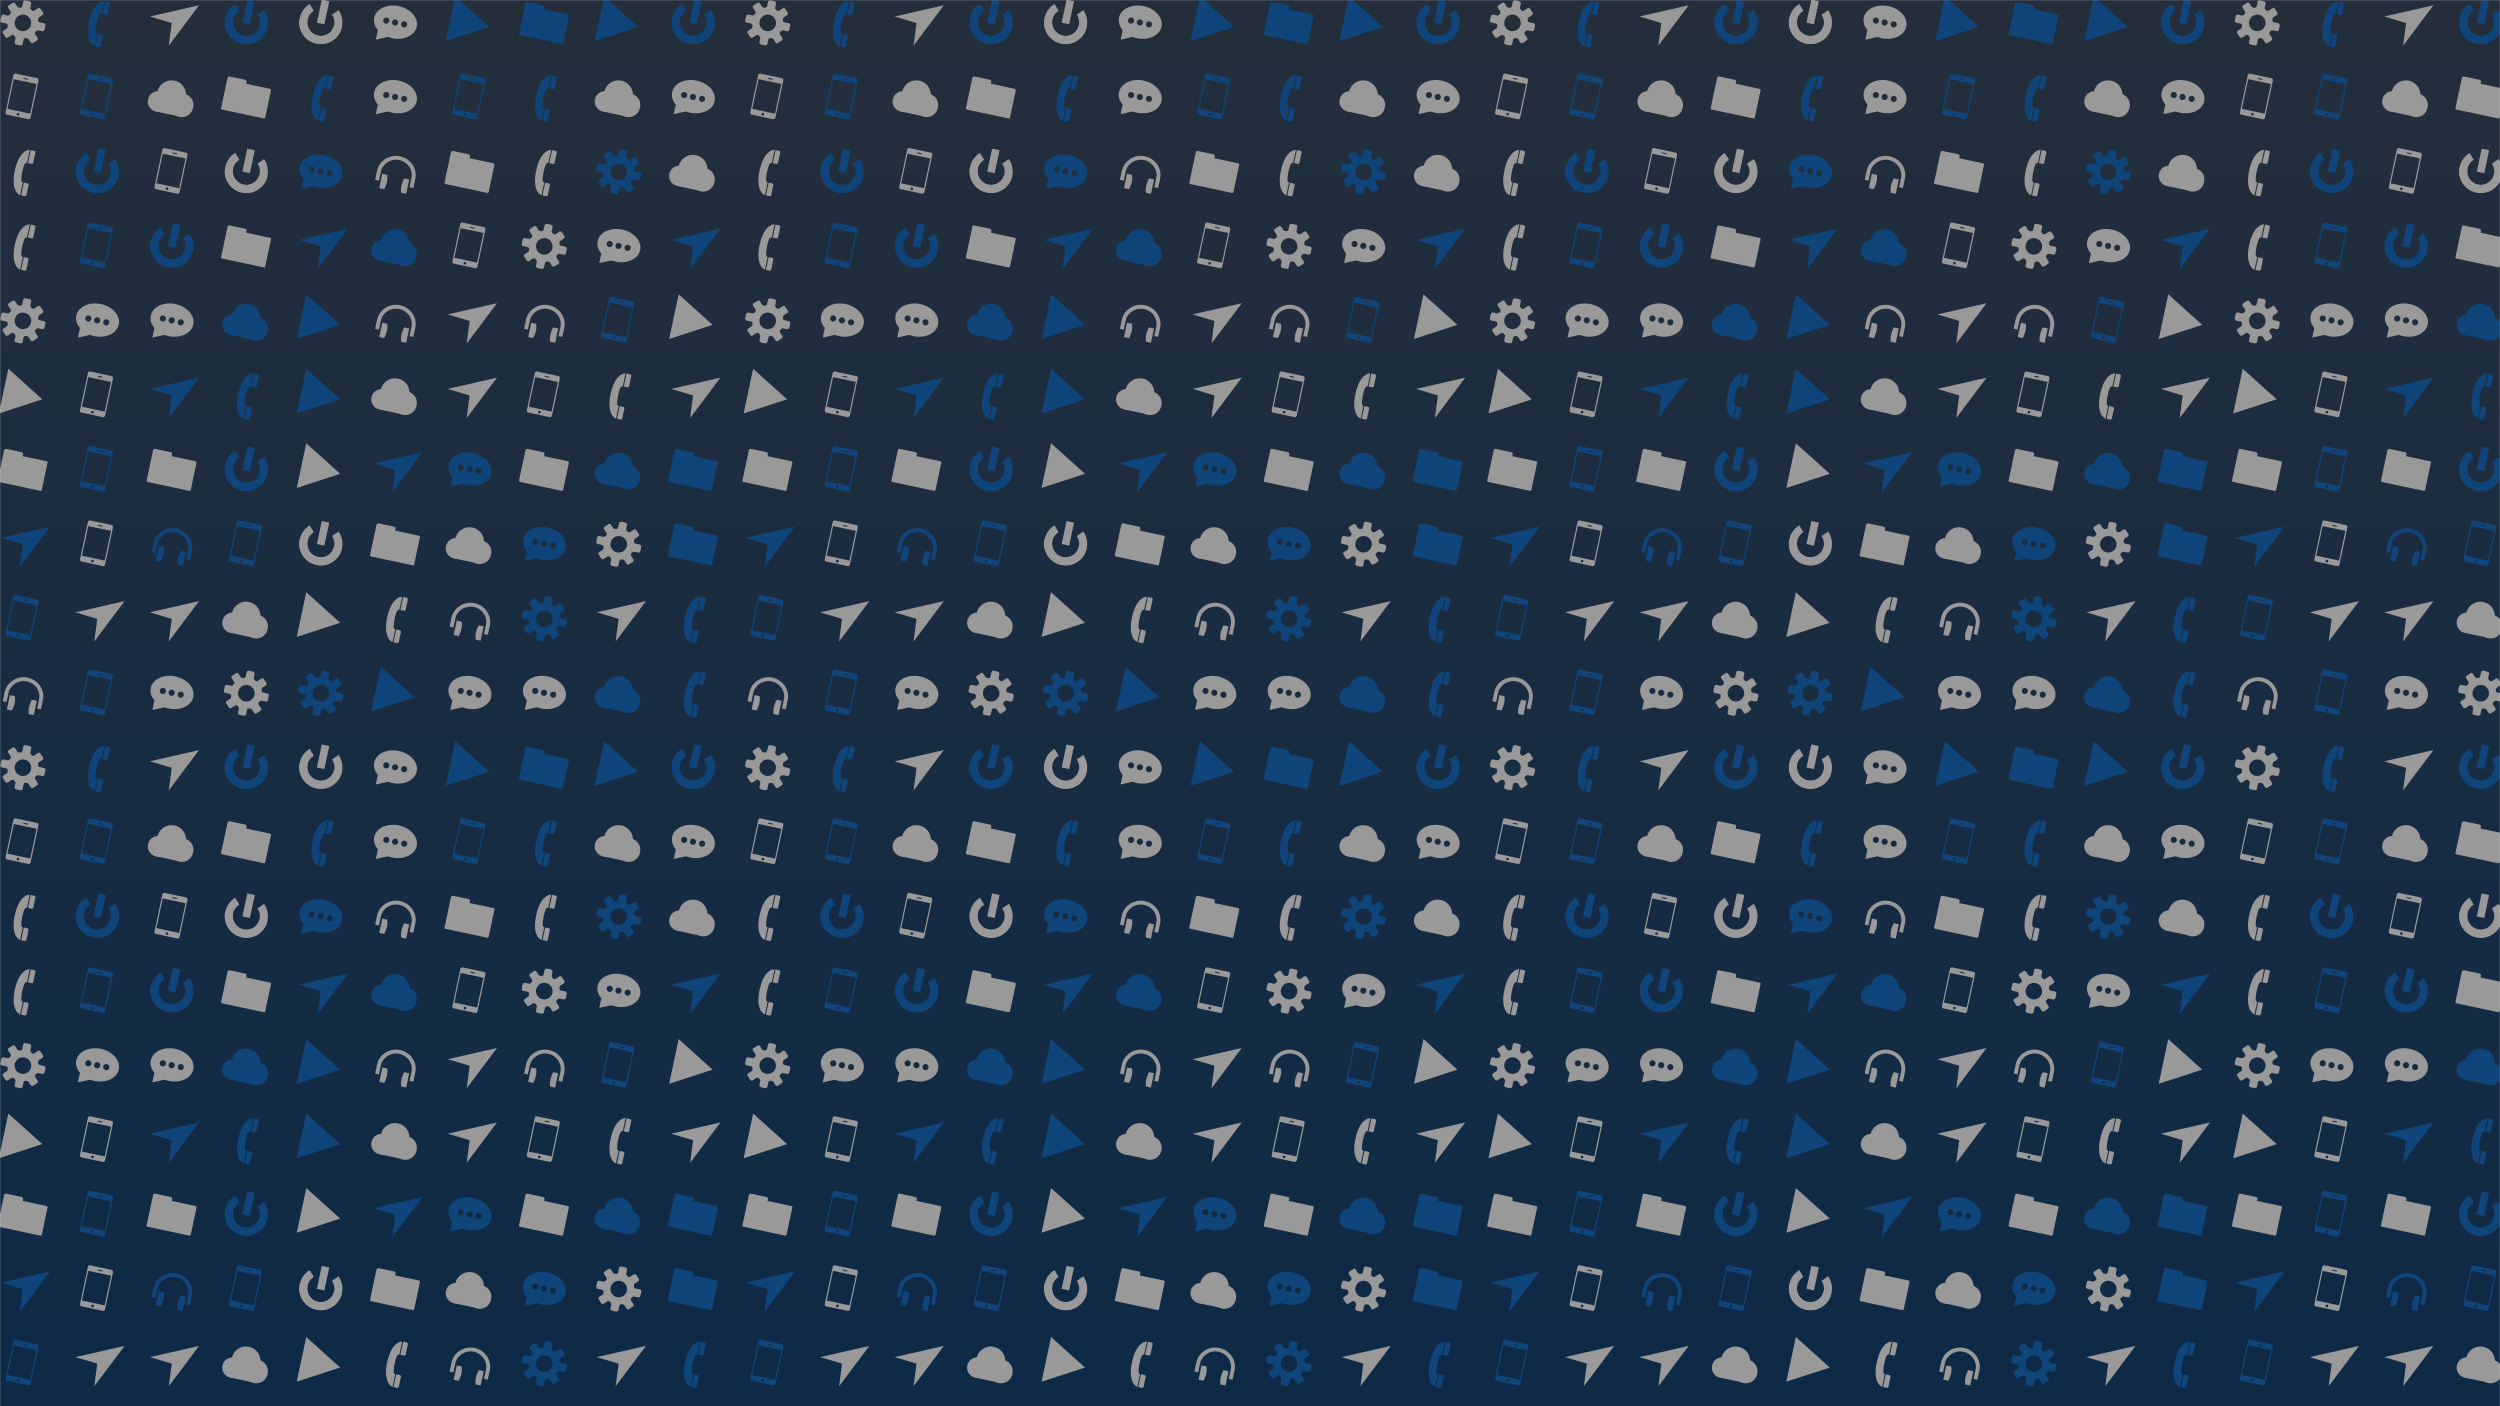 <svg xmlns="http://www.w3.org/2000/svg" version="1.1" xmlns:xlink="http://www.w3.org/1999/xlink" xmlns:svgjs="http://svgjs.com/svgjs" width="1920" height="1080" preserveAspectRatio="none" viewBox="0 0 1920 1080"><g mask="url(&quot;#SvgjsMask4718&quot;)" fill="none"><rect width="1920" height="1080" x="0" y="0" fill="url(#SvgjsLinearGradient4719)"></rect><use xlink:href="#SvgjsG4730" transform="translate(0, 0)" fill="#0f457b"></use><use xlink:href="#SvgjsG4730" transform="translate(0, 572)" fill="#0f457b"></use><use xlink:href="#SvgjsG4730" transform="translate(572, 0)" fill="#0f457b"></use><use xlink:href="#SvgjsG4730" transform="translate(572, 572)" fill="rgba(153, 153, 153, 1)"></use><use xlink:href="#SvgjsG4730" transform="translate(1144, 0)" fill="#0f457b"></use><use xlink:href="#SvgjsG4730" transform="translate(1144, 572)" fill="#0f457b"></use><use xlink:href="#SvgjsG4730" transform="translate(1716, 0)" fill="#0f457b"></use><use xlink:href="#SvgjsG4730" transform="translate(1716, 572)" fill="rgba(153, 153, 153, 1)"></use></g><defs><mask id="SvgjsMask4718"><rect width="1920" height="1080" fill="#ffffff"></rect></mask><linearGradient x1="50%" y1="100%" x2="50%" y2="0%" gradientUnits="userSpaceOnUse" id="SvgjsLinearGradient4719"><stop stop-color="#0e2a47" offset="0"></stop><stop stop-color="rgba(36, 46, 59, 1)" offset="1"></stop></linearGradient><g id="SvgjsG4720"><path d="M14.78 10.9c0.29 0.06 0.61-0.12 0.7-0.39 0 0 0.14-0.39 0.25-0.87s0.13-0.89 0.13-0.89c0.02-0.29-0.2-0.58-0.49-0.64l-1.49-0.32c-0.29-0.06-0.55-0.31-0.58-0.55s0.02-0.98 0.27-1.15l1.28-0.83c0.25-0.16 0.34-0.51 0.2-0.76l-0.98-1.51c-0.18-0.23-0.53-0.29-0.78-0.13l-1.28 0.83c-0.25 0.16-0.6 0.17-0.8 0.02s-0.69-0.71-0.62-0.99L10.9 1.22c0.06-0.29-0.12-0.61-0.39-0.7 0 0-0.39-0.14-0.87-0.25s-0.89-0.13-0.89-0.13c-0.29-0.02-0.59 0.2-0.64 0.49l-0.32 1.49c-0.06 0.29-0.31 0.55-0.55 0.58s-0.98-0.02-1.15-0.27l-0.83-1.28C5.1 0.91 4.76 0.82 4.5 0.95l-1.51 0.98c-0.23 0.18-0.29 0.53-0.13 0.78l0.83 1.28c0.16 0.25 0.17 0.6 0.02 0.8s-0.71 0.69-1 0.62L1.22 5.1c-0.29-0.06-0.61 0.12-0.7 0.39 0 0-0.14 0.39-0.25 0.87s-0.13 0.89-0.13 0.89c-0.02 0.29 0.2 0.59 0.49 0.65l1.49 0.31c0.29 0.06 0.55 0.31 0.58 0.55 0.03 0.24-0.02 0.98-0.27 1.15l-1.27 0.83C0.91 10.9 0.82 11.24 0.96 11.51l0.97 1.5c0.18 0.23 0.53 0.29 0.79 0.13l1.27-0.83c0.25-0.16 0.6-0.17 0.8-0.02s0.69 0.71 0.62 1l-0.31 1.49c-0.06 0.29 0.12 0.61 0.39 0.7 0 0 0.39 0.14 0.87 0.25s0.89 0.13 0.89 0.13c0.29 0.02 0.58-0.2 0.65-0.49l0.31-1.49c0.06-0.29 0.31-0.55 0.55-0.58 0.24-0.03 0.98 0.02 1.15 0.27l0.83 1.28c0.16 0.25 0.51 0.34 0.77 0.2l1.5-0.98c0.23-0.18 0.29-0.53 0.13-0.78l-0.83-1.28c-0.16-0.25-0.17-0.61-0.02-0.79 0.15-0.19 0.71-0.69 1-0.63l1.49 0.31zM7.4 10.83c-1.56-0.33-2.56-1.87-2.23-3.43 0.33-1.56 1.87-2.56 3.43-2.23S11.16 7.04 10.83 8.6 8.96 11.16 7.4 10.83z"></path></g><g id="SvgjsG4726"><path d="M2.28 11.07L2.96 7.88c0.59-2.77 3.51-4.61 6.43-4 2.96 0.62 4.86 3.44 4.26 6.27l-0.68 3.19 1.32 0.28L14.97 10.43C15.74 6.86 13.36 3.34 9.68 2.56 6.03 1.78 2.38 4.08 1.63 7.6l-0.67 3.18 1.32 0.29z"></path><path d="M4.13 14.03l-1.75-0.37L3.45 8.66l1.74 0.37c0.41 2.51-1.06 5-1.06 5m6.98-3.74L12.85 10.66 11.79 15.66l-1.75-0.37c-0.41-2.51 1.06-5 1.07-5"></path></g><g id="SvgjsG4721"><path d="M10.55 13.69L2.61 12 4.82 1.64l7.93 1.68-2.2 10.37z m-4.29 0.66a0.46 0.46 0 1 1 0.19-0.89 0.46 0.46 0 0 1-0.19 0.89zM8.34 1.21l1.36 0.29c0.19 0.04 0.12 0.39-0.07 0.35l-1.37-0.29c-0.19-0.04-0.12-0.39 0.08-0.35zM13 1.3L5.42-0.31C5.09-0.38 4.75-0.09 4.66 0.33L1.94 13.13c-0.09 0.42 0.1 0.82 0.43 0.88l7.58 1.62c0.32 0.07 0.66-0.22 0.76-0.64L13.43 2.19c0.09-0.42-0.1-0.82-0.43-0.89z" fill-rule="evenodd"></path></g><g id="SvgjsG4722"><path d="M10.38 0.33C9.62 0.25 6.66 0.92 5.22 7.27c-1.51 6.69 1.06 8.71 1.81 8.86L7.97 11.7c-0.61-0.13-0.6-0.83-0.44-2.26 0.11-0.94 0.32-2.08 0.68-3.18 0.26-0.78 0.57-1.52 1.21-1.39L10.38 0.33z m-1.76 16.15c0.29 0.06 0.55-0.13 0.61-0.4 0 0 0.73-3.45 0.73-3.45 0.06-0.28-0.12-0.54-0.39-0.6l-1.25-0.27L7.37 16.21s1.25 0.26 1.25 0.27z m2.4-11.27c0.29 0.06 0.54-0.13 0.6-0.39 0 0 0.76-3.56 0.75-3.55 0.06-0.28-0.12-0.54-0.39-0.6l-1.25-0.27-0.96 4.55s1.25 0.27 1.25 0.26z"></path></g><g id="SvgjsG4728"><path d="M9.24 2.15C5.15 1.28 1.3 3.08 0.64 6.16c-0.32 1.51 0.18 3.05 1.27 4.33l-0.71 3.36 4.24-0.94c0.45 0.17 0.93 0.31 1.43 0.42 4.09 0.87 7.94-0.93 8.6-4.02 0.66-3.09-2.13-6.29-6.23-7.16zM4.69 8.25a1.07 1.07 0 1 1 0.44-2.09 1.07 1.07 0 0 1-0.44 2.09z m3.11 0.66a1.07 1.07 0 1 1 0.45-2.08 1.07 1.07 0 0 1-0.45 2.08z m3.08 0.66c-0.58-0.12-0.94-0.69-0.83-1.27s0.69-0.94 1.27-0.82 0.94 0.69 0.82 1.26a1.07 1.07 0 0 1-1.26 0.83z"></path></g><g id="SvgjsG4729"><path d="M-0.32 8.68a3.58 3.58 0 1 0 7.01 1.49 3.58 3.58 0 1 0-7.01-1.49"></path><path d="M7.59 9.93a4 4 0 1 0 7.82 1.67 4 4 0 1 0-7.82-1.67"></path><path d="M2.95 6.06a5.05 5.05 0 1 0 9.88 2.1 5.05 5.05 0 1 0-9.88-2.1"></path><path d="M3.69 7.07L12.41 8.92l-1.25 5.86L2.44 12.93z"></path></g><g id="SvgjsG4724"><path d="M14.59 15.02c-0.05 0.23-0.28 0.38-0.51 0.33L-0.49 12.25c-0.23-0.05-0.38-0.27-0.33-0.51L1.42 1.22c0.08-0.36 0.4-0.59 0.76-0.51l5.39 1.14c0.36 0.08 0.57 0.42 0.5 0.78l-0.13 0.62 8.33 1.77c0.23 0.05 0.38 0.28 0.33 0.51l-2.01 9.49z" fill-rule="evenodd"></path></g><g id="SvgjsG4725"><path d="M0.3 5.76L17.49 1.84 6.91 15.94l1.04-7.9z"></path></g><g id="SvgjsG4723"><path d="M2.91-1.26l11.85 10.66-15.16 4.93L2.91-1.26z" fill-rule="evenodd"></path></g><g id="SvgjsG4727"><path d="M0.64 6.27c-0.87 4.07 1.73 8.07 5.8 8.93 4.07 0.86 8.07-1.73 8.93-5.8 0.45-2.12-0.04-4.22-1.19-5.87L11.89 5.13c0.72 1.04 1.03 2.36 0.74 3.69-0.54 2.55-3.06 4.19-5.61 3.64-2.55-0.54-4.19-3.06-3.65-5.61"></path><path d="M12.63 8.82c-0.54 2.55-3.06 4.19-5.61 3.64-2.55-0.54-4.19-3.06-3.65-5.61 0.28-1.33 1.1-2.41 2.19-3.07l-1.45-2.39C2.39 2.43 1.09 4.15 0.64 6.27c-0.87 4.07 1.73 8.07 5.8 8.93 4.07 0.87 8.07-1.73 8.93-5.8"></path><path d="M8.33-0.11L10.94 0.45l-1.71 8.03L6.62 7.92z"></path></g><g id="SvgjsG4730"><use xlink:href="#SvgjsG4720" transform="translate(0, 0) scale(2.2)" fill="rgba(153, 153, 153, 1)"></use><use xlink:href="#SvgjsG4721" transform="translate(0, 57.2) scale(2.2)" fill="rgba(153, 153, 153, 1)"></use><use xlink:href="#SvgjsG4722" transform="translate(0, 114.4) scale(2.2)" fill="rgba(153, 153, 153, 1)"></use><use xlink:href="#SvgjsG4722" transform="translate(0, 171.6) scale(2.2)" fill="rgba(153, 153, 153, 1)"></use><use xlink:href="#SvgjsG4720" transform="translate(0, 228.8) scale(2.2)" fill="rgba(153, 153, 153, 1)"></use><use xlink:href="#SvgjsG4723" transform="translate(0, 286) scale(2.2)" fill="rgba(153, 153, 153, 1)"></use><use xlink:href="#SvgjsG4724" transform="translate(0, 343.2) scale(2.2)" fill="rgba(153, 153, 153, 1)"></use><use xlink:href="#SvgjsG4725" transform="translate(0, 400.4) scale(2.2)" fill="#0f457b"></use><use xlink:href="#SvgjsG4721" transform="translate(0, 457.6) scale(2.2)" fill="#0f457b"></use><use xlink:href="#SvgjsG4726" transform="translate(0, 514.8) scale(2.2)" fill="rgba(153, 153, 153, 1)"></use><use xlink:href="#SvgjsG4722" transform="translate(57.2, 0) scale(2.2)" fill="#0f457b"></use><use xlink:href="#SvgjsG4721" transform="translate(57.2, 57.2) scale(2.2)" fill="#0f457b"></use><use xlink:href="#SvgjsG4727" transform="translate(57.2, 114.4) scale(2.2)" fill="#0f457b"></use><use xlink:href="#SvgjsG4721" transform="translate(57.2, 171.6) scale(2.2)" fill="#0f457b"></use><use xlink:href="#SvgjsG4728" transform="translate(57.2, 228.8) scale(2.2)" fill="rgba(153, 153, 153, 1)"></use><use xlink:href="#SvgjsG4721" transform="translate(57.2, 286) scale(2.2)" fill="rgba(153, 153, 153, 1)"></use><use xlink:href="#SvgjsG4721" transform="translate(57.2, 343.2) scale(2.2)" fill="#0f457b"></use><use xlink:href="#SvgjsG4721" transform="translate(57.2, 400.4) scale(2.2)" fill="rgba(153, 153, 153, 1)"></use><use xlink:href="#SvgjsG4725" transform="translate(57.2, 457.6) scale(2.2)" fill="rgba(153, 153, 153, 1)"></use><use xlink:href="#SvgjsG4721" transform="translate(57.2, 514.8) scale(2.2)" fill="#0f457b"></use><use xlink:href="#SvgjsG4725" transform="translate(114.4, 0) scale(2.2)" fill="rgba(153, 153, 153, 1)"></use><use xlink:href="#SvgjsG4729" transform="translate(114.4, 57.2) scale(2.2)" fill="rgba(153, 153, 153, 1)"></use><use xlink:href="#SvgjsG4721" transform="translate(114.4, 114.4) scale(2.2)" fill="rgba(153, 153, 153, 1)"></use><use xlink:href="#SvgjsG4727" transform="translate(114.4, 171.6) scale(2.2)" fill="#0f457b"></use><use xlink:href="#SvgjsG4728" transform="translate(114.4, 228.8) scale(2.2)" fill="rgba(153, 153, 153, 1)"></use><use xlink:href="#SvgjsG4725" transform="translate(114.4, 286) scale(2.2)" fill="#0f457b"></use><use xlink:href="#SvgjsG4724" transform="translate(114.4, 343.2) scale(2.2)" fill="rgba(153, 153, 153, 1)"></use><use xlink:href="#SvgjsG4726" transform="translate(114.4, 400.4) scale(2.2)" fill="#0f457b"></use><use xlink:href="#SvgjsG4725" transform="translate(114.4, 457.6) scale(2.2)" fill="rgba(153, 153, 153, 1)"></use><use xlink:href="#SvgjsG4728" transform="translate(114.4, 514.8) scale(2.2)" fill="rgba(153, 153, 153, 1)"></use><use xlink:href="#SvgjsG4727" transform="translate(171.6, 0) scale(2.2)" fill="#0f457b"></use><use xlink:href="#SvgjsG4724" transform="translate(171.6, 57.2) scale(2.2)" fill="rgba(153, 153, 153, 1)"></use><use xlink:href="#SvgjsG4727" transform="translate(171.6, 114.4) scale(2.2)" fill="rgba(153, 153, 153, 1)"></use><use xlink:href="#SvgjsG4724" transform="translate(171.6, 171.6) scale(2.2)" fill="rgba(153, 153, 153, 1)"></use><use xlink:href="#SvgjsG4729" transform="translate(171.6, 228.8) scale(2.2)" fill="#0f457b"></use><use xlink:href="#SvgjsG4722" transform="translate(171.6, 286) scale(2.2)" fill="#0f457b"></use><use xlink:href="#SvgjsG4727" transform="translate(171.6, 343.2) scale(2.2)" fill="#0f457b"></use><use xlink:href="#SvgjsG4721" transform="translate(171.6, 400.4) scale(2.2)" fill="#0f457b"></use><use xlink:href="#SvgjsG4729" transform="translate(171.6, 457.6) scale(2.2)" fill="rgba(153, 153, 153, 1)"></use><use xlink:href="#SvgjsG4720" transform="translate(171.6, 514.8) scale(2.2)" fill="rgba(153, 153, 153, 1)"></use><use xlink:href="#SvgjsG4727" transform="translate(228.8, 0) scale(2.2)" fill="rgba(153, 153, 153, 1)"></use><use xlink:href="#SvgjsG4722" transform="translate(228.8, 57.2) scale(2.2)" fill="#0f457b"></use><use xlink:href="#SvgjsG4728" transform="translate(228.8, 114.4) scale(2.2)" fill="#0f457b"></use><use xlink:href="#SvgjsG4725" transform="translate(228.8, 171.6) scale(2.2)" fill="#0f457b"></use><use xlink:href="#SvgjsG4723" transform="translate(228.8, 228.8) scale(2.2)" fill="#0f457b"></use><use xlink:href="#SvgjsG4723" transform="translate(228.8, 286) scale(2.2)" fill="#0f457b"></use><use xlink:href="#SvgjsG4723" transform="translate(228.8, 343.2) scale(2.2)" fill="rgba(153, 153, 153, 1)"></use><use xlink:href="#SvgjsG4727" transform="translate(228.8, 400.4) scale(2.2)" fill="rgba(153, 153, 153, 1)"></use><use xlink:href="#SvgjsG4723" transform="translate(228.8, 457.6) scale(2.2)" fill="rgba(153, 153, 153, 1)"></use><use xlink:href="#SvgjsG4720" transform="translate(228.8, 514.8) scale(2.2)" fill="#0f457b"></use><use xlink:href="#SvgjsG4728" transform="translate(286, 0) scale(2.2)" fill="rgba(153, 153, 153, 1)"></use><use xlink:href="#SvgjsG4728" transform="translate(286, 57.2) scale(2.2)" fill="rgba(153, 153, 153, 1)"></use><use xlink:href="#SvgjsG4726" transform="translate(286, 114.4) scale(2.2)" fill="rgba(153, 153, 153, 1)"></use><use xlink:href="#SvgjsG4729" transform="translate(286, 171.6) scale(2.2)" fill="#0f457b"></use><use xlink:href="#SvgjsG4726" transform="translate(286, 228.8) scale(2.2)" fill="rgba(153, 153, 153, 1)"></use><use xlink:href="#SvgjsG4729" transform="translate(286, 286) scale(2.2)" fill="rgba(153, 153, 153, 1)"></use><use xlink:href="#SvgjsG4725" transform="translate(286, 343.2) scale(2.2)" fill="#0f457b"></use><use xlink:href="#SvgjsG4724" transform="translate(286, 400.4) scale(2.2)" fill="rgba(153, 153, 153, 1)"></use><use xlink:href="#SvgjsG4722" transform="translate(286, 457.6) scale(2.2)" fill="rgba(153, 153, 153, 1)"></use><use xlink:href="#SvgjsG4723" transform="translate(286, 514.8) scale(2.2)" fill="#0f457b"></use><use xlink:href="#SvgjsG4723" transform="translate(343.2, 0) scale(2.2)" fill="#0f457b"></use><use xlink:href="#SvgjsG4721" transform="translate(343.2, 57.2) scale(2.2)" fill="#0f457b"></use><use xlink:href="#SvgjsG4724" transform="translate(343.2, 114.4) scale(2.2)" fill="rgba(153, 153, 153, 1)"></use><use xlink:href="#SvgjsG4721" transform="translate(343.2, 171.6) scale(2.2)" fill="rgba(153, 153, 153, 1)"></use><use xlink:href="#SvgjsG4725" transform="translate(343.2, 228.8) scale(2.2)" fill="rgba(153, 153, 153, 1)"></use><use xlink:href="#SvgjsG4725" transform="translate(343.2, 286) scale(2.2)" fill="rgba(153, 153, 153, 1)"></use><use xlink:href="#SvgjsG4728" transform="translate(343.2, 343.2) scale(2.2)" fill="#0f457b"></use><use xlink:href="#SvgjsG4729" transform="translate(343.2, 400.4) scale(2.2)" fill="rgba(153, 153, 153, 1)"></use><use xlink:href="#SvgjsG4726" transform="translate(343.2, 457.6) scale(2.2)" fill="rgba(153, 153, 153, 1)"></use><use xlink:href="#SvgjsG4728" transform="translate(343.2, 514.8) scale(2.2)" fill="rgba(153, 153, 153, 1)"></use><use xlink:href="#SvgjsG4724" transform="translate(400.4, 0) scale(2.2)" fill="#0f457b"></use><use xlink:href="#SvgjsG4722" transform="translate(400.4, 57.2) scale(2.2)" fill="#0f457b"></use><use xlink:href="#SvgjsG4722" transform="translate(400.4, 114.4) scale(2.2)" fill="rgba(153, 153, 153, 1)"></use><use xlink:href="#SvgjsG4720" transform="translate(400.4, 171.6) scale(2.2)" fill="rgba(153, 153, 153, 1)"></use><use xlink:href="#SvgjsG4726" transform="translate(400.4, 228.8) scale(2.2)" fill="rgba(153, 153, 153, 1)"></use><use xlink:href="#SvgjsG4721" transform="translate(400.4, 286) scale(2.2)" fill="rgba(153, 153, 153, 1)"></use><use xlink:href="#SvgjsG4724" transform="translate(400.4, 343.2) scale(2.2)" fill="rgba(153, 153, 153, 1)"></use><use xlink:href="#SvgjsG4728" transform="translate(400.4, 400.4) scale(2.2)" fill="#0f457b"></use><use xlink:href="#SvgjsG4720" transform="translate(400.4, 457.6) scale(2.2)" fill="#0f457b"></use><use xlink:href="#SvgjsG4728" transform="translate(400.4, 514.8) scale(2.2)" fill="rgba(153, 153, 153, 1)"></use><use xlink:href="#SvgjsG4723" transform="translate(457.6, 0) scale(2.2)" fill="#0f457b"></use><use xlink:href="#SvgjsG4729" transform="translate(457.6, 57.2) scale(2.2)" fill="rgba(153, 153, 153, 1)"></use><use xlink:href="#SvgjsG4720" transform="translate(457.6, 114.4) scale(2.2)" fill="#0f457b"></use><use xlink:href="#SvgjsG4728" transform="translate(457.6, 171.6) scale(2.2)" fill="rgba(153, 153, 153, 1)"></use><use xlink:href="#SvgjsG4721" transform="translate(457.6, 228.8) scale(2.2)" fill="#0f457b"></use><use xlink:href="#SvgjsG4722" transform="translate(457.6, 286) scale(2.2)" fill="rgba(153, 153, 153, 1)"></use><use xlink:href="#SvgjsG4729" transform="translate(457.6, 343.2) scale(2.2)" fill="#0f457b"></use><use xlink:href="#SvgjsG4720" transform="translate(457.6, 400.4) scale(2.2)" fill="rgba(153, 153, 153, 1)"></use><use xlink:href="#SvgjsG4725" transform="translate(457.6, 457.6) scale(2.2)" fill="rgba(153, 153, 153, 1)"></use><use xlink:href="#SvgjsG4729" transform="translate(457.6, 514.8) scale(2.2)" fill="#0f457b"></use><use xlink:href="#SvgjsG4727" transform="translate(514.8, 0) scale(2.2)" fill="#0f457b"></use><use xlink:href="#SvgjsG4728" transform="translate(514.8, 57.2) scale(2.2)" fill="rgba(153, 153, 153, 1)"></use><use xlink:href="#SvgjsG4729" transform="translate(514.8, 114.4) scale(2.2)" fill="rgba(153, 153, 153, 1)"></use><use xlink:href="#SvgjsG4725" transform="translate(514.8, 171.6) scale(2.2)" fill="#0f457b"></use><use xlink:href="#SvgjsG4723" transform="translate(514.8, 228.8) scale(2.2)" fill="rgba(153, 153, 153, 1)"></use><use xlink:href="#SvgjsG4725" transform="translate(514.8, 286) scale(2.2)" fill="rgba(153, 153, 153, 1)"></use><use xlink:href="#SvgjsG4724" transform="translate(514.8, 343.2) scale(2.2)" fill="#0f457b"></use><use xlink:href="#SvgjsG4724" transform="translate(514.8, 400.4) scale(2.2)" fill="#0f457b"></use><use xlink:href="#SvgjsG4722" transform="translate(514.8, 457.6) scale(2.2)" fill="#0f457b"></use><use xlink:href="#SvgjsG4722" transform="translate(514.8, 514.8) scale(2.2)" fill="#0f457b"></use></g></defs></svg>